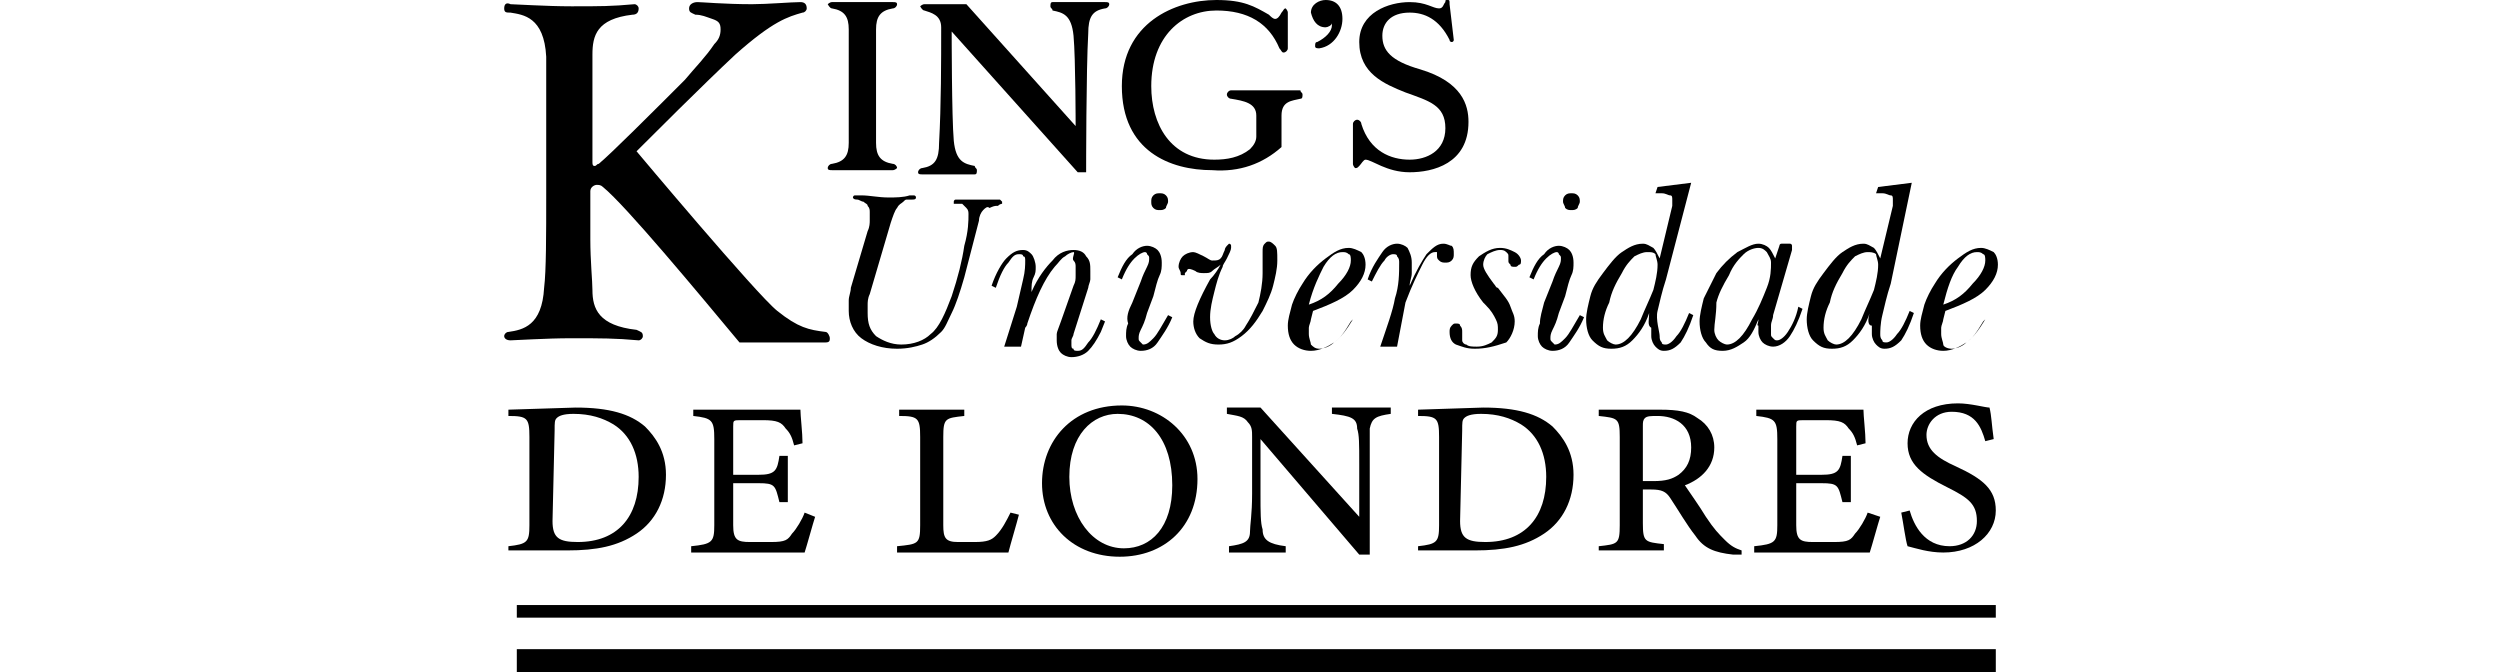 <?xml version="1.0" encoding="utf-8"?>
<!-- Generator: Adobe Illustrator 26.0.1, SVG Export Plug-In . SVG Version: 6.00 Build 0)  -->
<svg version="1.1" id="Layer_1" xmlns="http://www.w3.org/2000/svg" xmlns:xlink="http://www.w3.org/1999/xlink" x="0px" y="0px"
	 viewBox="0 0 119 32" style="enable-background:new 0 0 119 32;" xml:space="preserve">
<style type="text/css">
	.st0{display:none;}
	.st1{display:inline;}
	.st2{fill:#FC0606;}
</style>
<g id="Layer_1_00000021808896932624088090000003407488659177783219_">
</g>
<g>
	<rect x="24.6" y="28.8" width="70.4" height="0.6"/>
	<rect x="24.6" y="30.9" width="70.4" height="1.1"/>
	<path d="M61,5.5c0-0.7,0.5-0.7,0.9-0.8C62,4.7,62,4.6,62,4.5s-0.1-0.1-0.1-0.2l0,0h-3.3c-0.1,0-0.2,0.1-0.2,0.2s0.1,0.2,0.2,0.2
		l0,0l0,0c0.6,0.1,1.2,0.2,1.2,0.8v1c0,0.2-0.1,0.4-0.3,0.6c-0.5,0.4-1.1,0.5-1.7,0.5c-2.1,0-3-1.7-3-3.5c0-2.4,1.5-3.6,3.1-3.6
		c1.5,0,2.5,0.6,3,1.8C61,2.4,61,2.5,61.1,2.5s0.2-0.1,0.2-0.2V0.6c0-0.1-0.1-0.2-0.1-0.2l0,0l0,0c-0.1,0-0.1,0.1-0.2,0.2
		c-0.1,0.2-0.2,0.3-0.3,0.3s-0.2-0.1-0.3-0.2C59.7,0.3,59.2,0,57.9,0c-2,0-4.5,1.1-4.5,4.1c0,3.1,2.3,4,4.3,4C59,8.2,60.1,7.8,61,7
		V5.5z"/>
	<path d="M63.1,1.3c0.1,0,0.3-0.1,0.3-0.2v0.1c0,0.3-0.3,0.6-0.7,0.8c-0.1,0-0.1,0.1-0.1,0.2c0,0.1,0.1,0.1,0.2,0.1
		c0.7-0.1,1.1-0.8,1.1-1.4S63.6,0,63.1,0c-0.3,0-0.7,0.2-0.7,0.6C62.5,1,62.7,1.3,63.1,1.3C63,1.3,63,1.3,63.1,1.3z"/>
	<path d="M69.1,2c0.1,0,0.1-0.1,0.1-0.1l0,0L69,0.2C69,0,69,0,68.9,0s-0.1,0-0.1,0.1c-0.1,0.1-0.1,0.3-0.3,0.3
		c-0.3,0-0.6-0.3-1.4-0.3c-1,0-2.4,0.5-2.4,1.9c0,1.5,1.2,2,2.2,2.4C68,4.8,68.8,5,68.8,6.1s-0.9,1.5-1.7,1.5
		c-0.9,0-1.9-0.4-2.3-1.7c0-0.1-0.1-0.2-0.2-0.2c-0.1,0-0.2,0.1-0.2,0.2v1.9c0,0.1,0.1,0.2,0.1,0.2l0,0l0,0c0.1,0,0.1,0,0.2-0.1
		s0.2-0.3,0.3-0.3c0.3,0,1,0.6,2.1,0.6s2.8-0.4,2.8-2.4c0-0.8-0.3-1.9-2.3-2.5c-1.4-0.4-1.8-0.9-1.8-1.6c0-0.6,0.4-1.1,1.3-1.1
		c0.7,0,1.4,0.3,1.9,1.3C69,2,69.1,2,69.1,2L69.1,2z"/>
	<path d="M41.7,1.4c0-0.6,0.2-0.9,0.8-1c0.1,0,0.2-0.1,0.2-0.2s-0.1-0.1-0.2-0.1h-2.9c-0.1,0-0.2,0.1-0.2,0.1s0.1,0.2,0.2,0.2
		c0.6,0.1,0.8,0.4,0.8,1v5.4c0,0.6-0.2,0.9-0.8,1c-0.1,0-0.2,0.1-0.2,0.2c0,0.1,0.1,0.1,0.2,0.1h2.9c0.1,0,0.2-0.1,0.2-0.1
		c0-0.1-0.1-0.2-0.2-0.2c-0.6-0.1-0.8-0.4-0.8-1V1.4z"/>
	<path d="M51.8,1.6c0-0.8,0.2-1.1,0.8-1.2c0.1,0,0.2-0.1,0.2-0.2s-0.1-0.1-0.2-0.1h-2.5C50,0.1,50,0.2,50,0.3s0.1,0.1,0.1,0.2
		c0.5,0.1,0.9,0.2,1,1.2C51.2,2.8,51.2,6,51.2,6L46,0.2h-2c-0.1,0-0.2,0.1-0.2,0.1s0.1,0.2,0.2,0.2c0.3,0.1,0.8,0.2,0.8,0.8
		c0,1.6,0,3.7-0.1,5.5c0,0.8-0.2,1.1-0.8,1.2c-0.1,0-0.2,0.1-0.2,0.2s0.1,0.1,0.2,0.1h2.5c0.1,0,0.1-0.1,0.1-0.2
		c0-0.1-0.1-0.1-0.1-0.2c-0.5-0.1-0.9-0.2-1-1.2c-0.1-1.1-0.1-5.2-0.1-5.2l6,6.7h0.4C51.7,8.1,51.7,3.3,51.8,1.6L51.8,1.6z"/>
	<path d="M28.2,2.6c0-0.9,0.2-1.7,1.9-1.9c0.2,0,0.3-0.1,0.3-0.3c0-0.1-0.1-0.2-0.2-0.2l0,0l0,0c-1.1,0.1-1.6,0.1-3,0.1
		c-1.2,0-2.7-0.1-2.9-0.1c-0.2-0.1-0.3,0-0.3,0.2s0.1,0.2,0.3,0.2c0.6,0.1,1.6,0.2,1.7,2.1c0,0.6,0,3.4,0,6.5c0,2,0,3.7-0.1,4.5
		c-0.1,1.8-1,2-1.7,2.1c-0.1,0-0.2,0.1-0.2,0.2s0.1,0.2,0.3,0.2c0.2,0,1.7-0.1,2.9-0.1c1.4,0,2.1,0,3.2,0.1c0.1,0,0.2-0.1,0.2-0.2
		l0,0c0-0.2-0.1-0.2-0.3-0.3c-1.8-0.2-2.1-1-2.1-1.9c0-0.4-0.1-1.4-0.1-2.4s0-2.1,0-2.3s0.2-0.3,0.3-0.3c0.1,0,0.2,0,0.3,0.1
		c1.1,0.9,4.5,5,6.5,7.4h4.1c0.2,0,0.2-0.1,0.2-0.2s-0.1-0.3-0.2-0.3l0,0c-0.8-0.1-1.3-0.2-2.3-1s-6.7-7.6-6.7-7.6
		C30.9,6.6,33.5,4,35,2.6c1.8-1.6,2.5-1.8,3.2-2c0.1,0,0.2-0.1,0.2-0.2c0-0.2-0.1-0.3-0.3-0.3c-0.4,0-1.6,0.1-2.3,0.1
		c-1.3,0-2.4-0.1-2.6-0.1c-0.2,0-0.4,0.1-0.4,0.3s0.1,0.2,0.3,0.3c0.3,0,0.5,0.1,0.8,0.2c0.3,0.1,0.4,0.2,0.4,0.5S34.2,1.9,34,2.1
		c-0.4,0.6-0.9,1.1-1.4,1.7c-1.6,1.6-3.5,3.5-4.1,4c-0.1,0-0.1,0.1-0.2,0.1s-0.1-0.1-0.1-0.2S28.2,4.6,28.2,2.6L28.2,2.6z"/>
	<g>
		<path d="M27.4,19.4c1.6,0,2.6,0.3,3.3,0.9c0.5,0.5,1,1.2,1,2.3c0,1.2-0.5,2.2-1.4,2.8c-0.9,0.6-1.9,0.8-3.3,0.8h-2.8V26
			c0.9-0.1,1-0.2,1-1v-4.2c0-0.9-0.1-1-1-1v-0.3L27.4,19.4L27.4,19.4z M26.3,24.8c0,0.8,0.3,1,1.2,1c1.9,0,2.9-1.2,2.9-3.1
			c0-1.1-0.4-2-1.2-2.5c-0.5-0.3-1.1-0.5-1.9-0.5c-0.5,0-0.7,0.1-0.8,0.2c-0.1,0.1-0.1,0.2-0.1,0.6L26.3,24.8L26.3,24.8z"/>
		<path d="M38.8,24.6c-0.1,0.3-0.4,1.4-0.5,1.7h-5.4V26c1-0.1,1.1-0.2,1.1-1v-4.1c0-0.9-0.1-1-1-1.1v-0.3h3.5c1.1,0,1.5,0,1.6,0
			c0,0.3,0.1,1.1,0.1,1.6l-0.4,0.1c-0.1-0.4-0.2-0.6-0.4-0.8C37.2,20.1,37,20,36.3,20h-1c-0.4,0-0.4,0-0.4,0.3v2.3h1.2
			c0.8,0,0.9-0.2,1-0.9h0.4v2.2h-0.4c-0.2-0.8-0.2-0.9-1-0.9h-1.2v2c0,0.7,0.2,0.8,0.8,0.8h1c0.7,0,0.8-0.1,1-0.4
			c0.2-0.2,0.5-0.7,0.6-1L38.8,24.6z"/>
		<path d="M48.5,24.5c-0.1,0.4-0.4,1.4-0.5,1.8h-5.3V26c1-0.1,1.1-0.1,1.1-1v-4.2c0-0.9-0.1-1-1-1v-0.3h3.1v0.3c-0.9,0.1-1,0.1-1,1
			V25c0,0.6,0.1,0.8,0.7,0.8h0.8c0.6,0,0.8-0.1,1-0.3c0.3-0.3,0.5-0.7,0.7-1.1L48.5,24.5z"/>
		<path d="M53.4,19.3c1.9,0,3.6,1.4,3.6,3.5c0,2.3-1.6,3.7-3.7,3.7c-2.2,0-3.7-1.5-3.7-3.5S51,19.3,53.4,19.3z M53.2,19.7
			c-1.2,0-2.3,1-2.3,3c0,1.9,1.1,3.4,2.6,3.4c1.3,0,2.3-1,2.3-3C55.8,20.9,54.7,19.7,53.2,19.7z"/>
		<path d="M66.2,19.7c-0.7,0.1-0.9,0.2-1,0.7c0,0.4,0,0.8,0,1.8v4.2h-0.5L60,20.9v2.6c0,0.9,0,1.4,0.1,1.7c0,0.5,0.3,0.7,1.1,0.8
			v0.3h-2.7V26c0.7-0.1,1-0.2,1-0.7c0-0.3,0.1-0.8,0.1-1.8v-2.7c0-0.3,0-0.5-0.2-0.7c-0.2-0.3-0.5-0.3-1-0.4v-0.3H60l4.7,5.2v-2.5
			c0-1,0-1.4-0.1-1.7c0-0.5-0.3-0.6-1.2-0.7v-0.3h2.8V19.7L66.2,19.7z"/>
		<path d="M70.6,19.4c1.6,0,2.6,0.3,3.3,0.9c0.5,0.5,1,1.2,1,2.3c0,1.2-0.5,2.2-1.4,2.8c-0.9,0.6-1.9,0.8-3.3,0.8h-2.7V26
			c0.9-0.1,1-0.2,1-1v-4.2c0-0.9-0.1-1-1-1v-0.3L70.6,19.4L70.6,19.4z M69.5,24.8c0,0.8,0.3,1,1.2,1c1.9,0,2.9-1.2,2.9-3.1
			c0-1.1-0.4-2-1.2-2.5c-0.5-0.3-1.1-0.5-1.9-0.5c-0.5,0-0.7,0.1-0.8,0.2s-0.1,0.2-0.1,0.6L69.5,24.8L69.5,24.8z"/>
		<path d="M82.9,26.4c-0.1,0-0.3,0-0.4,0c-0.9-0.1-1.4-0.3-1.8-0.9c-0.4-0.5-0.8-1.2-1.2-1.8c-0.2-0.3-0.4-0.4-0.9-0.4h-0.4v1.6
			c0,0.9,0.1,0.9,1,1v0.3h-3.1V26c0.9-0.1,1-0.1,1-1v-4.2c0-0.9-0.1-0.9-1-1v-0.3H79c0.9,0,1.4,0.1,1.8,0.4c0.5,0.3,0.8,0.8,0.8,1.4
			c0,0.9-0.6,1.5-1.4,1.8c0.2,0.3,0.7,1,1,1.5c0.4,0.6,0.6,0.8,0.9,1.1c0.3,0.3,0.5,0.4,0.8,0.5V26.4z M78.7,22.9
			c0.6,0,0.9-0.1,1.2-0.3c0.4-0.3,0.6-0.7,0.6-1.3c0-1.1-0.8-1.5-1.6-1.5c-0.3,0-0.5,0-0.6,0.1s-0.1,0.2-0.1,0.4v2.6L78.7,22.9
			L78.7,22.9z"/>
		<path d="M89.5,24.6c-0.1,0.3-0.4,1.4-0.5,1.7h-5.5V26c1-0.1,1.1-0.2,1.1-1v-4.1c0-0.9-0.1-1-1-1.1v-0.3h3.5c1.1,0,1.5,0,1.6,0
			c0,0.3,0.1,1.1,0.1,1.6l-0.4,0.1c-0.1-0.4-0.2-0.6-0.4-0.8c-0.2-0.3-0.4-0.4-1.1-0.4h-1c-0.4,0-0.4,0-0.4,0.3v2.3h1.2
			c0.8,0,0.9-0.2,1-0.9h0.4v2.2h-0.4c-0.2-0.8-0.2-0.9-1-0.9h-1.2v2c0,0.7,0.2,0.8,0.8,0.8h1c0.7,0,0.8-0.1,1-0.4
			c0.2-0.2,0.5-0.7,0.6-1L89.5,24.6z"/>
		<path d="M94.5,21c-0.2-0.7-0.5-1.4-1.6-1.4c-0.8,0-1.2,0.6-1.2,1.1c0,0.7,0.5,1.1,1.4,1.5c1.3,0.6,1.9,1.1,1.9,2.1
			c0,1.1-1,2-2.5,2c-0.7,0-1.3-0.2-1.7-0.3c-0.1-0.3-0.2-1.1-0.3-1.6l0.4-0.1c0.2,0.7,0.7,1.7,1.9,1.7c0.8,0,1.3-0.5,1.3-1.2
			c0-0.8-0.4-1.1-1.4-1.6c-1.2-0.6-1.9-1.1-1.9-2.1s0.8-1.9,2.4-1.9c0.6,0,1.3,0.2,1.5,0.2c0.1,0.4,0.1,0.8,0.2,1.5L94.5,21z"/>
	</g>
	<g>
		<path d="M40.5,13.7l0.8-2.7c0.1-0.2,0.1-0.4,0.1-0.5c0-0.2,0-0.3,0-0.4c0-0.1,0-0.2-0.1-0.3c0-0.1-0.1-0.1-0.2-0.2
			c-0.1,0-0.2-0.1-0.3-0.1c-0.2,0-0.2-0.1-0.2-0.1s0-0.1,0.1-0.1c0,0,0.1,0,0.2,0H41c0.4,0,0.8,0.1,1.3,0.1c0.3,0,0.7,0,1-0.1
			c0.1,0,0.1,0,0.1,0c0.1,0,0.1,0,0.1,0s0.1,0,0.1,0.1s-0.1,0.1-0.2,0.1l0,0c-0.1,0-0.2,0-0.2,0c-0.1,0-0.1,0-0.2,0.1
			c-0.1,0.1-0.2,0.1-0.3,0.3c-0.1,0.1-0.2,0.4-0.3,0.7l-1,3.4c-0.1,0.2-0.1,0.4-0.1,0.5c0,0.2,0,0.3,0,0.4c0,0.5,0.1,0.8,0.4,1.1
			c0.3,0.2,0.7,0.4,1.2,0.4c0.6,0,1.1-0.2,1.4-0.5c0.4-0.3,0.7-1,1-1.8c0.3-0.9,0.5-1.7,0.6-2.4c0.2-0.7,0.2-1.2,0.2-1.5
			c0-0.1,0-0.2-0.1-0.3c-0.1-0.1-0.1-0.1-0.2-0.2c-0.1,0-0.1,0-0.2,0l0,0c-0.1,0-0.2,0-0.2,0s0,0,0-0.1c0,0,0-0.1,0.1-0.1
			c0.1,0,0.1,0,0.1,0s0,0,0.1,0h0.1c0.1,0,0.2,0,0.4,0c0.1,0,0.3,0,0.4,0c0.3,0,0.5,0,0.8,0c0.1,0,0.1,0,0.1,0c0.1,0,0.1,0,0.1,0
			l0.1,0.1v0.1c0,0-0.1,0-0.2,0.1c0,0,0,0-0.1,0c-0.1,0-0.3,0.1-0.3,0.1c-0.1-0.1-0.2,0-0.3,0.1s-0.2,0.3-0.2,0.5l-0.7,2.7
			c-0.2,0.7-0.4,1.3-0.6,1.7s-0.3,0.7-0.5,0.9c-0.3,0.3-0.6,0.5-0.9,0.6s-0.7,0.2-1.2,0.2c-0.7,0-1.3-0.2-1.7-0.5
			c-0.4-0.3-0.6-0.8-0.6-1.3c0-0.2,0-0.3,0-0.5C40.4,14.1,40.5,13.9,40.5,13.7z"/>
		<path d="M48.6,16.5h-0.8l0.6-1.9c0.1-0.4,0.2-0.9,0.3-1.3c0.1-0.4,0.1-0.7,0.1-0.9c0-0.1,0-0.2-0.1-0.2c0-0.1-0.1-0.1-0.2-0.1
			c-0.2,0-0.3,0.1-0.5,0.4c-0.2,0.2-0.4,0.6-0.6,1.2l-0.2-0.1c0.2-0.6,0.5-1.1,0.7-1.3c0.3-0.3,0.5-0.4,0.8-0.4
			c0.2,0,0.3,0.1,0.4,0.2c0.1,0.1,0.2,0.4,0.2,0.6c0,0.2,0,0.3-0.1,0.5c-0.1,0.2-0.1,0.4-0.1,0.7c0.3-0.7,0.7-1.2,1-1.5
			c0.3-0.4,0.7-0.5,1-0.5s0.5,0.1,0.6,0.3c0.2,0.2,0.2,0.4,0.2,0.7c0,0.1,0,0.2,0,0.4c0,0.1-0.1,0.3-0.1,0.4l-0.7,2.2
			c0,0.1-0.1,0.2-0.1,0.3s0,0.1,0,0.2s0,0.2,0.1,0.2c0,0.1,0.1,0.1,0.2,0.1c0.2,0,0.3-0.1,0.5-0.4c0.2-0.2,0.4-0.6,0.6-1.1l0.2,0.1
			l-0.2,0.5c-0.2,0.4-0.4,0.7-0.6,0.9S51.3,17,51,17c-0.2,0-0.4-0.1-0.5-0.2c-0.1-0.1-0.2-0.3-0.2-0.6c0-0.1,0-0.2,0-0.3
			s0.1-0.3,0.2-0.6l0.6-1.7c0.1-0.2,0.1-0.3,0.1-0.5c0-0.1,0-0.3,0-0.4c0-0.1,0-0.2-0.1-0.3c-0.1-0.1,0.1-0.4,0-0.4
			c-0.1,0-0.3,0.1-0.4,0.2c-0.2,0.1-0.3,0.3-0.5,0.5c-0.5,0.6-0.9,1.5-1.3,2.7c0,0.1-0.1,0.2-0.1,0.2L48.6,16.5z"/>
		<path d="M53.9,14.4l0.4-1c0.1-0.3,0.2-0.5,0.3-0.7s0.1-0.3,0.1-0.4c0-0.1,0-0.1-0.1-0.2c0-0.1-0.1-0.1-0.1-0.1
			c-0.1,0-0.3,0.1-0.5,0.3s-0.4,0.5-0.6,1l-0.2-0.1c0.2-0.5,0.4-0.9,0.7-1.1c0.2-0.3,0.5-0.4,0.7-0.4s0.4,0.1,0.5,0.2
			c0.1,0.1,0.2,0.3,0.2,0.6c0,0.2,0,0.4-0.1,0.6c-0.1,0.2-0.2,0.6-0.3,1l-0.3,0.8c-0.1,0.4-0.2,0.6-0.3,0.8s-0.1,0.3-0.1,0.4
			s0,0.1,0.1,0.2l0.1,0.1c0.2,0,0.3-0.1,0.5-0.3c0.2-0.2,0.4-0.6,0.7-1.1l0.2,0.1c-0.2,0.5-0.5,0.9-0.7,1.2
			c-0.2,0.3-0.5,0.4-0.8,0.4c-0.2,0-0.4-0.1-0.5-0.2c-0.1-0.1-0.2-0.3-0.2-0.5c0-0.2,0-0.4,0.1-0.6C53.6,15.1,53.7,14.8,53.9,14.4z
			 M54.8,9.6c0-0.1,0-0.2,0.1-0.3c0.1-0.1,0.2-0.1,0.3-0.1c0.1,0,0.2,0,0.3,0.1c0.1,0.1,0.1,0.2,0.1,0.3s-0.1,0.2-0.1,0.3
			C55.4,10,55.3,10,55.2,10c-0.1,0-0.2,0-0.3-0.1C54.8,9.8,54.8,9.7,54.8,9.6z"/>
		<path d="M58.1,12.6c-0.1,0.1-0.3,0.2-0.4,0.3C57.6,13,57.5,13,57.3,13c-0.1,0-0.3,0-0.4-0.1c-0.2-0.1-0.3-0.1-0.3-0.1
			s-0.1,0-0.1,0.1L56.4,13l0,0c0,0.1,0,0.1,0,0.1h-0.1c-0.1,0-0.1,0-0.1-0.1s-0.1-0.2-0.1-0.3c0-0.2,0.1-0.4,0.2-0.5
			c0.1-0.1,0.3-0.2,0.5-0.2c0.1,0,0.3,0.1,0.5,0.2c0.2,0.1,0.3,0.2,0.4,0.2c0.2,0,0.3,0,0.4-0.1c0.1-0.1,0.1-0.2,0.2-0.4
			c0-0.1,0.1-0.2,0.1-0.2l0.1-0.1c0,0,0.1,0,0.1,0.1v0.1c0,0.1-0.1,0.3-0.2,0.5c-0.1,0.2-0.2,0.3-0.2,0.4c-0.2,0.4-0.3,0.8-0.4,1.2
			c-0.1,0.4-0.2,0.8-0.2,1.2s0.1,0.7,0.2,0.8c0.1,0.2,0.3,0.3,0.5,0.3s0.4-0.1,0.5-0.2c0.2-0.1,0.4-0.3,0.5-0.5
			c0.2-0.3,0.4-0.7,0.6-1.1c0.1-0.4,0.2-0.9,0.2-1.4c0-0.2,0-0.3,0-0.6c0-0.2,0-0.4,0-0.4c0-0.2,0-0.3,0.1-0.4
			c0.1-0.1,0.1-0.1,0.2-0.1c0.1,0,0.2,0.1,0.3,0.2s0.1,0.3,0.1,0.7s-0.1,0.8-0.2,1.2s-0.3,0.8-0.5,1.2c-0.3,0.5-0.6,0.9-1,1.2
			c-0.4,0.3-0.7,0.4-1.1,0.4c-0.4,0-0.6-0.1-0.9-0.3c-0.2-0.2-0.3-0.5-0.3-0.8c0-0.4,0.3-1.1,0.8-2C57.8,13.1,58,12.8,58.1,12.6z"/>
		<path d="M64.4,15.2c-0.3,0.5-0.6,0.9-0.9,1.1c-0.3,0.2-0.7,0.4-1.1,0.4c-0.3,0-0.6-0.1-0.8-0.3c-0.2-0.2-0.3-0.5-0.3-0.9
			c0-0.3,0.1-0.6,0.2-1c0.1-0.3,0.3-0.7,0.5-1c0.3-0.5,0.7-0.9,1.1-1.2c0.4-0.3,0.7-0.5,1.1-0.5c0.2,0,0.4,0.1,0.6,0.2
			c0.1,0.1,0.2,0.3,0.2,0.6c0,0.4-0.2,0.8-0.6,1.2c-0.4,0.4-1.1,0.7-1.9,1l-0.1,0.4c0,0.1-0.1,0.3-0.1,0.4s0,0.2,0,0.3
			c0,0.2,0.1,0.4,0.1,0.5c0.1,0.1,0.2,0.2,0.4,0.2s0.5-0.1,0.7-0.3c0.3-0.2,0.5-0.5,0.8-1L64.4,15.2z M62.3,14.5
			c0.6-0.2,1-0.5,1.4-1c0.4-0.4,0.6-0.8,0.6-1.1c0-0.1,0-0.3-0.1-0.3C64.1,12,64,12,63.9,12c-0.3,0-0.6,0.2-0.9,0.7
			C62.8,13.1,62.5,13.7,62.3,14.5z"/>
		<path d="M66.5,16.5h-0.8c0.3-0.9,0.6-1.7,0.7-2.3c0.2-0.6,0.2-1.2,0.2-1.7c0-0.1,0-0.2-0.1-0.3c0-0.1-0.1-0.1-0.2-0.1
			c-0.1,0-0.3,0.1-0.4,0.3c-0.2,0.2-0.4,0.6-0.6,1l-0.2-0.1c0.2-0.6,0.5-1,0.7-1.3c0.2-0.3,0.5-0.4,0.7-0.4c0.2,0,0.4,0.1,0.5,0.2
			c0.1,0.2,0.2,0.4,0.2,0.7c0,0.1,0,0.3,0,0.5s-0.1,0.4-0.1,0.6c0.3-0.7,0.6-1.2,0.8-1.5c0.3-0.3,0.5-0.5,0.8-0.5
			c0.2,0,0.3,0.1,0.4,0.1c0.1,0.1,0.1,0.2,0.1,0.4c0,0.1,0,0.2-0.1,0.3s-0.2,0.1-0.3,0.1s-0.2,0-0.3-0.1s-0.1-0.1-0.1-0.3l0,0l0,0
			c0-0.1,0-0.1,0-0.1h-0.1c-0.2,0-0.4,0.2-0.6,0.6c-0.2,0.4-0.5,1-0.8,1.8L66.5,16.5z"/>
		<path d="M70.2,16.6c-0.4,0-0.6-0.1-0.9-0.2c-0.2-0.1-0.3-0.3-0.3-0.6c0-0.1,0-0.2,0.1-0.3s0.1-0.1,0.2-0.1c0.1,0,0.2,0,0.2,0.1
			c0.1,0.1,0.1,0.2,0.1,0.3c0,0,0,0.1,0,0.2s0,0.1,0,0.2s0.1,0.2,0.2,0.2c0.1,0.1,0.3,0.1,0.5,0.1c0.3,0,0.5-0.1,0.7-0.2
			c0.2-0.2,0.3-0.3,0.3-0.6c0-0.2,0-0.3-0.1-0.5s-0.2-0.4-0.5-0.7l-0.1-0.1c-0.4-0.5-0.6-1-0.6-1.3c0-0.4,0.1-0.6,0.4-0.9
			c0.3-0.2,0.6-0.4,1-0.4c0.3,0,0.5,0.1,0.7,0.2c0.2,0.1,0.3,0.3,0.3,0.4c0,0.1,0,0.2-0.1,0.2c-0.1,0.1-0.1,0.1-0.2,0.1
			c-0.1,0-0.2,0-0.2-0.1c-0.1-0.1-0.1-0.1-0.1-0.2v-0.1c0-0.1,0-0.1,0-0.1c0-0.1,0-0.1-0.1-0.2s-0.2-0.1-0.3-0.1
			c-0.2,0-0.4,0.1-0.6,0.2c-0.1,0.1-0.2,0.3-0.2,0.5s0.2,0.5,0.5,0.9c0.1,0.1,0.1,0.2,0.2,0.2c0.3,0.4,0.5,0.6,0.6,0.9
			s0.2,0.4,0.2,0.7c0,0.4-0.2,0.8-0.4,1C71.1,16.5,70.7,16.6,70.2,16.6z"/>
		<path d="M73.5,14.4l0.4-1c0.1-0.3,0.2-0.5,0.3-0.7s0.1-0.3,0.1-0.4c0-0.1,0-0.1-0.1-0.2c0-0.1-0.1-0.1-0.1-0.1
			c-0.1,0-0.3,0.1-0.5,0.3c-0.2,0.2-0.4,0.5-0.6,1l-0.2-0.1c0.2-0.5,0.4-0.9,0.7-1.1c0.2-0.3,0.5-0.4,0.7-0.4c0.2,0,0.4,0.1,0.5,0.2
			c0.1,0.1,0.2,0.3,0.2,0.6c0,0.2,0,0.4-0.1,0.6s-0.2,0.6-0.3,1l-0.3,0.8c-0.1,0.4-0.2,0.6-0.3,0.8s-0.1,0.3-0.1,0.4s0,0.1,0.1,0.2
			s0.1,0.1,0.1,0.1c0.2,0,0.3-0.1,0.5-0.3c0.2-0.2,0.4-0.6,0.7-1.1l0.2,0.1c-0.2,0.5-0.5,0.9-0.7,1.2c-0.2,0.3-0.5,0.4-0.8,0.4
			c-0.2,0-0.4-0.1-0.5-0.2s-0.2-0.3-0.2-0.5c0-0.2,0-0.4,0.1-0.6C73.3,15.1,73.4,14.8,73.5,14.4z M74.4,9.6c0-0.1,0-0.2,0.1-0.3
			s0.2-0.1,0.3-0.1s0.2,0,0.3,0.1s0.1,0.2,0.1,0.3s-0.1,0.2-0.1,0.3C75,10,74.9,10,74.8,10c-0.1,0-0.2,0-0.3-0.1
			C74.5,9.8,74.4,9.7,74.4,9.6z"/>
		<path d="M78.5,14.9c-0.2,0.6-0.5,1-0.8,1.3c-0.3,0.3-0.6,0.4-1,0.4s-0.6-0.1-0.9-0.4c-0.2-0.2-0.3-0.6-0.3-1
			c0-0.3,0.1-0.7,0.2-1.1c0.1-0.4,0.3-0.7,0.6-1.1c0.3-0.4,0.6-0.8,0.9-1c0.3-0.2,0.6-0.4,1-0.4c0.2,0,0.3,0.1,0.5,0.2
			c0.1,0.1,0.2,0.3,0.3,0.5l0.6-2.5c0,0,0,0,0-0.1s0-0.1,0-0.2c0-0.1,0-0.2-0.1-0.2s-0.2-0.1-0.4-0.1c0,0-0.1,0-0.2,0c0,0,0,0-0.1,0
			l0.1-0.3l1.6-0.2l-1.2,4.6c-0.2,0.6-0.3,1.1-0.4,1.5c-0.1,0.4,0.1,1,0.1,1.2c0,0.1,0,0.2,0.1,0.3c0,0.1,0.1,0.1,0.2,0.1
			c0.1,0,0.3-0.1,0.5-0.4c0.2-0.2,0.4-0.6,0.6-1.1l0.2,0.1c-0.2,0.6-0.4,1-0.6,1.3c-0.3,0.3-0.5,0.4-0.8,0.4c-0.2,0-0.3-0.1-0.4-0.2
			s-0.2-0.3-0.2-0.5c0-0.1,0-0.2,0-0.4C78.4,15.5,78.5,15.2,78.5,14.9z M76.3,15.6c0,0.3,0.1,0.4,0.2,0.6c0.1,0.1,0.3,0.2,0.4,0.2
			c0.2,0,0.4-0.1,0.6-0.3c0.2-0.2,0.4-0.5,0.6-0.9c0.2-0.5,0.4-0.9,0.6-1.4c0.1-0.4,0.2-0.8,0.2-1.2c0-0.2-0.1-0.4-0.1-0.5
			C78.7,12,78.6,12,78.4,12s-0.4,0.1-0.6,0.2c-0.2,0.2-0.4,0.4-0.6,0.8c-0.3,0.5-0.5,0.9-0.6,1.4C76.4,14.8,76.3,15.2,76.3,15.6z"/>
		<path d="M83.7,15.2c-0.2,0.5-0.4,0.9-0.7,1.1c-0.3,0.2-0.6,0.4-1,0.4s-0.6-0.1-0.8-0.4c-0.2-0.2-0.3-0.6-0.3-1
			c0-0.3,0.1-0.7,0.2-1.1c0.2-0.4,0.4-0.8,0.6-1.2c0.3-0.4,0.6-0.7,1-1c0.4-0.2,0.7-0.4,1-0.4c0.2,0,0.4,0.1,0.5,0.2
			s0.2,0.3,0.3,0.5l0.2-0.6c0,0,0-0.1,0.1-0.1s0.1,0,0.1,0c0.1,0,0.2,0,0.3,0s0.1,0.1,0.1,0.1v0.1v0.1L84.4,15
			c0,0.2-0.1,0.3-0.1,0.5s0,0.3,0,0.4c0,0.1,0,0.1,0.1,0.2s0.1,0.1,0.2,0.1c0.1,0,0.3-0.1,0.5-0.4c0.2-0.3,0.4-0.7,0.5-1.2l0.2,0.1
			c-0.2,0.6-0.4,1-0.6,1.3c-0.2,0.3-0.5,0.5-0.8,0.5c-0.2,0-0.4-0.1-0.5-0.2s-0.2-0.3-0.2-0.5c0-0.1,0-0.2,0-0.3
			C83.6,15.5,83.7,15.4,83.7,15.2z M81.6,15.7c0,0.2,0.1,0.4,0.2,0.5c0.1,0.1,0.3,0.2,0.4,0.2c0.2,0,0.4-0.1,0.6-0.3
			c0.2-0.2,0.4-0.5,0.6-0.9c0.3-0.5,0.5-1,0.7-1.5c0.2-0.5,0.2-0.9,0.2-1.2c0-0.2-0.1-0.3-0.2-0.5c-0.1-0.1-0.2-0.2-0.4-0.2
			c-0.2,0-0.5,0.1-0.7,0.3c-0.2,0.2-0.5,0.5-0.7,1c-0.3,0.5-0.5,0.9-0.6,1.3C81.7,15,81.6,15.4,81.6,15.7z"/>
		<path d="M89,14.9c-0.2,0.6-0.5,1-0.8,1.3c-0.3,0.3-0.6,0.4-1,0.4s-0.6-0.1-0.9-0.4c-0.2-0.2-0.3-0.6-0.3-1c0-0.3,0.1-0.7,0.2-1.1
			c0.1-0.4,0.3-0.7,0.6-1.1c0.3-0.4,0.6-0.8,0.9-1s0.6-0.4,1-0.4c0.2,0,0.3,0.1,0.5,0.2c0.1,0.1,0.2,0.3,0.3,0.5l0.6-2.5
			c0,0,0,0,0-0.1s0-0.1,0-0.2c0-0.1,0-0.2-0.1-0.2s-0.2-0.1-0.4-0.1c0,0-0.1,0-0.2,0c0,0,0,0-0.1,0l0.1-0.3L91,8.7l-1,4.8
			c-0.2,0.6-0.3,1.1-0.4,1.5s-0.1,0.8-0.1,0.9c0,0.1,0,0.2,0.1,0.3c0,0.1,0.1,0.1,0.2,0.1s0.3-0.1,0.5-0.4c0.2-0.2,0.4-0.6,0.6-1.1
			l0.2,0.1c-0.2,0.6-0.4,1-0.6,1.3c-0.3,0.3-0.5,0.4-0.8,0.4c-0.2,0-0.3-0.1-0.4-0.2s-0.2-0.3-0.2-0.5c0-0.1,0-0.2,0-0.4
			C88.9,15.5,88.9,15.2,89,14.9z M86.8,15.6c0,0.3,0.1,0.4,0.2,0.6c0.1,0.1,0.3,0.2,0.4,0.2c0.2,0,0.4-0.1,0.6-0.3
			c0.2-0.2,0.4-0.5,0.6-0.9c0.2-0.5,0.4-0.9,0.6-1.4c0.1-0.4,0.2-0.8,0.2-1.2c0-0.2-0.1-0.4-0.1-0.5C89.2,12,89,12,88.9,12
			c-0.2,0-0.4,0.1-0.6,0.2c-0.2,0.2-0.4,0.4-0.6,0.8c-0.3,0.5-0.5,0.9-0.6,1.4C86.9,14.8,86.8,15.2,86.8,15.6z"/>
		<path d="M94.5,15.2c-0.3,0.5-0.6,0.9-0.9,1.1c-0.3,0.2-0.7,0.4-1.1,0.4c-0.3,0-0.6-0.1-0.8-0.3c-0.2-0.2-0.3-0.5-0.3-0.9
			c0-0.3,0.1-0.6,0.2-1c0.1-0.3,0.3-0.7,0.5-1c0.3-0.5,0.7-0.9,1.1-1.2s0.7-0.5,1.1-0.5c0.2,0,0.4,0.1,0.6,0.2
			c0.1,0.1,0.2,0.3,0.2,0.6c0,0.4-0.2,0.8-0.6,1.2s-1.1,0.7-1.9,1l-0.1,0.4c0,0.1-0.1,0.3-0.1,0.4c0,0.1,0,0.2,0,0.3
			c0,0.2,0.1,0.4,0.1,0.5s0.2,0.2,0.4,0.2c0.2,0,0.5-0.1,0.7-0.3c0.3-0.2,0.5-0.5,0.8-1L94.5,15.2z M92.5,14.5c0.6-0.2,1-0.5,1.4-1
			c0.4-0.4,0.6-0.8,0.6-1.1c0-0.1,0-0.3-0.1-0.3C94.3,12,94.2,12,94.1,12c-0.3,0-0.6,0.2-0.9,0.7C92.9,13.1,92.7,13.7,92.5,14.5z"/>
	</g>
</g>
<g class="st0">
	<g class="st1">
		<g>
			<path class="st2" d="M-479.2-106.6h50.6v5.5c-14.8,1.4-17.4,2.8-17.4,20.4v34.1c3.8-0.4,8.1-3.6,13.6-9.1
				c10.6-10.5,23.3-24,32-34.3c5.7-6.7,5.1-9.3-3-10.5l-5.3-0.6v-5.6h46v5.6c-14.2,1.8-19.1,2.8-31.8,16.5
				c-5.7,5.8-20.5,20.8-32.6,33.3c14.4,17.8,35.4,43.2,45.3,54.1c9.7,10.9,12.1,12.5,23.9,13.9v5.6h-30.3
				c-14.6-17.2-29.9-36.5-47.2-57.5c-4.4-5.6-7.6-5.9-10.6-5.8v37.7c0,17.2,1.7,18.6,17.4,20v5.6h-50.6v-5.6
				c15.5-1.4,17.1-2.8,17.1-20v-77.3c0-17.8-1.3-19.2-17.1-20.4V-106.6z"/>
		</g>
	</g>
</g>
<g>
	<g class="st0">
		<path class="st1" d="M-356.1-44.8v-2.7c8.6-0.9,9.4-1.2,9.4-9.3v-37.6c0-8.2-0.8-8.5-9.4-9.4v-2.7h28.1v2.7
			c-8.7,0.9-9.6,1.2-9.6,9.4v37.7c0,8.2,0.8,8.4,9.6,9.3v2.7L-356.1-44.8L-356.1-44.8z"/>
		<path class="st1" d="M-251.1-103.8c-6.7,0.7-8.9,1.6-9.2,6c-0.1,3-0.3,7-0.3,15.9v38.1h-4l-45-49.8v23.7c0,8.5,0.3,12.8,0.5,15.6
			c0.2,4.8,2.8,6.3,10.4,6.8v2.7h-25.5v-2.7c6.5-0.5,9-1.9,9.4-6.5c0.3-3,0.5-7.3,0.5-15.9v-24.2c0-2.7-0.2-4.2-2.1-6.3
			c-2-2.4-4.2-2.9-9.3-3.4v-2.7h15.7l44.5,47.7V-82c0-8.8-0.2-12.9-0.5-15.8c-0.3-4.3-2.7-5.6-11.1-6.1v-2.7h25.9v2.8
			C-251.2-103.8-251.1-103.8-251.1-103.8z"/>
		<path class="st1" d="M-180.1-70.7c-6.5,0.8-6.9,1.3-6.9,6.9v8c0,3.3,0.1,6.5,0.6,9c-6.5,1.3-15,3.4-23.8,3.4
			c-23.8,0-38.3-13.4-38.3-32.5c0-20,18.1-32,39.1-32c10.7,0,18.6,1.9,21.8,2.4c0.2,3.5,0.7,9.3,1.6,15.3l-3.2,0.6
			c-2.5-8.1-5.6-11.5-12.2-13.5c-2.4-0.8-6.7-1.2-9.8-1.2c-16.1,0-26.5,10-26.5,27.3c0,15.1,8.6,30.1,29,30.1c3.6,0,6.8-0.7,8.9-1.6
			c2.2-1.1,3.6-2.2,3.6-6.1v-7.8c0-6.9-0.8-7.7-10.9-8.4v-2.8h27L-180.1-70.7L-180.1-70.7z"/>
		<path class="st1" d="M-177.2-93.2c4.8-1.9,8.2-4.7,8.2-8s-3.6-4.5-6.9-5c-0.7-0.1-1.5-1.4-1.5-2.7c0-2.6,2.2-4.3,5.4-4.3
			c4.6,0,9.2,3.4,9.2,9.7c0,6.7-6.5,11.2-13.1,12.9L-177.2-93.2z"/>
		<path class="st1" d="M-122.9-92c-1.8-6.3-4.7-12.4-14.6-12.4c-8.2,0-11,5.4-11,10.3c0,6.5,4.6,9.9,13.3,14
			c12.6,5.9,18.1,10.3,18.1,19.3c0,10-9.6,17.6-23.1,17.6c-6.3,0-11.8-1.6-16.1-3.1c-0.8-2.7-2.1-9.1-2.8-14.2l3.3-0.8
			c2.1,6.4,6.7,14.6,17.6,14.6c7.6,0,12.2-4.7,12.2-10.9c0-7.3-4.3-10.3-13.5-14.8c-11-5.4-17.2-10-17.2-18.8
			c0-8.4,7.8-16.4,21.6-16.4c5.9,0,11.7,1.4,13.9,1.8c0.4,3.4,0.8,7.2,1.7,13.4L-122.9-92z"/>
	</g>
</g>
</svg>
